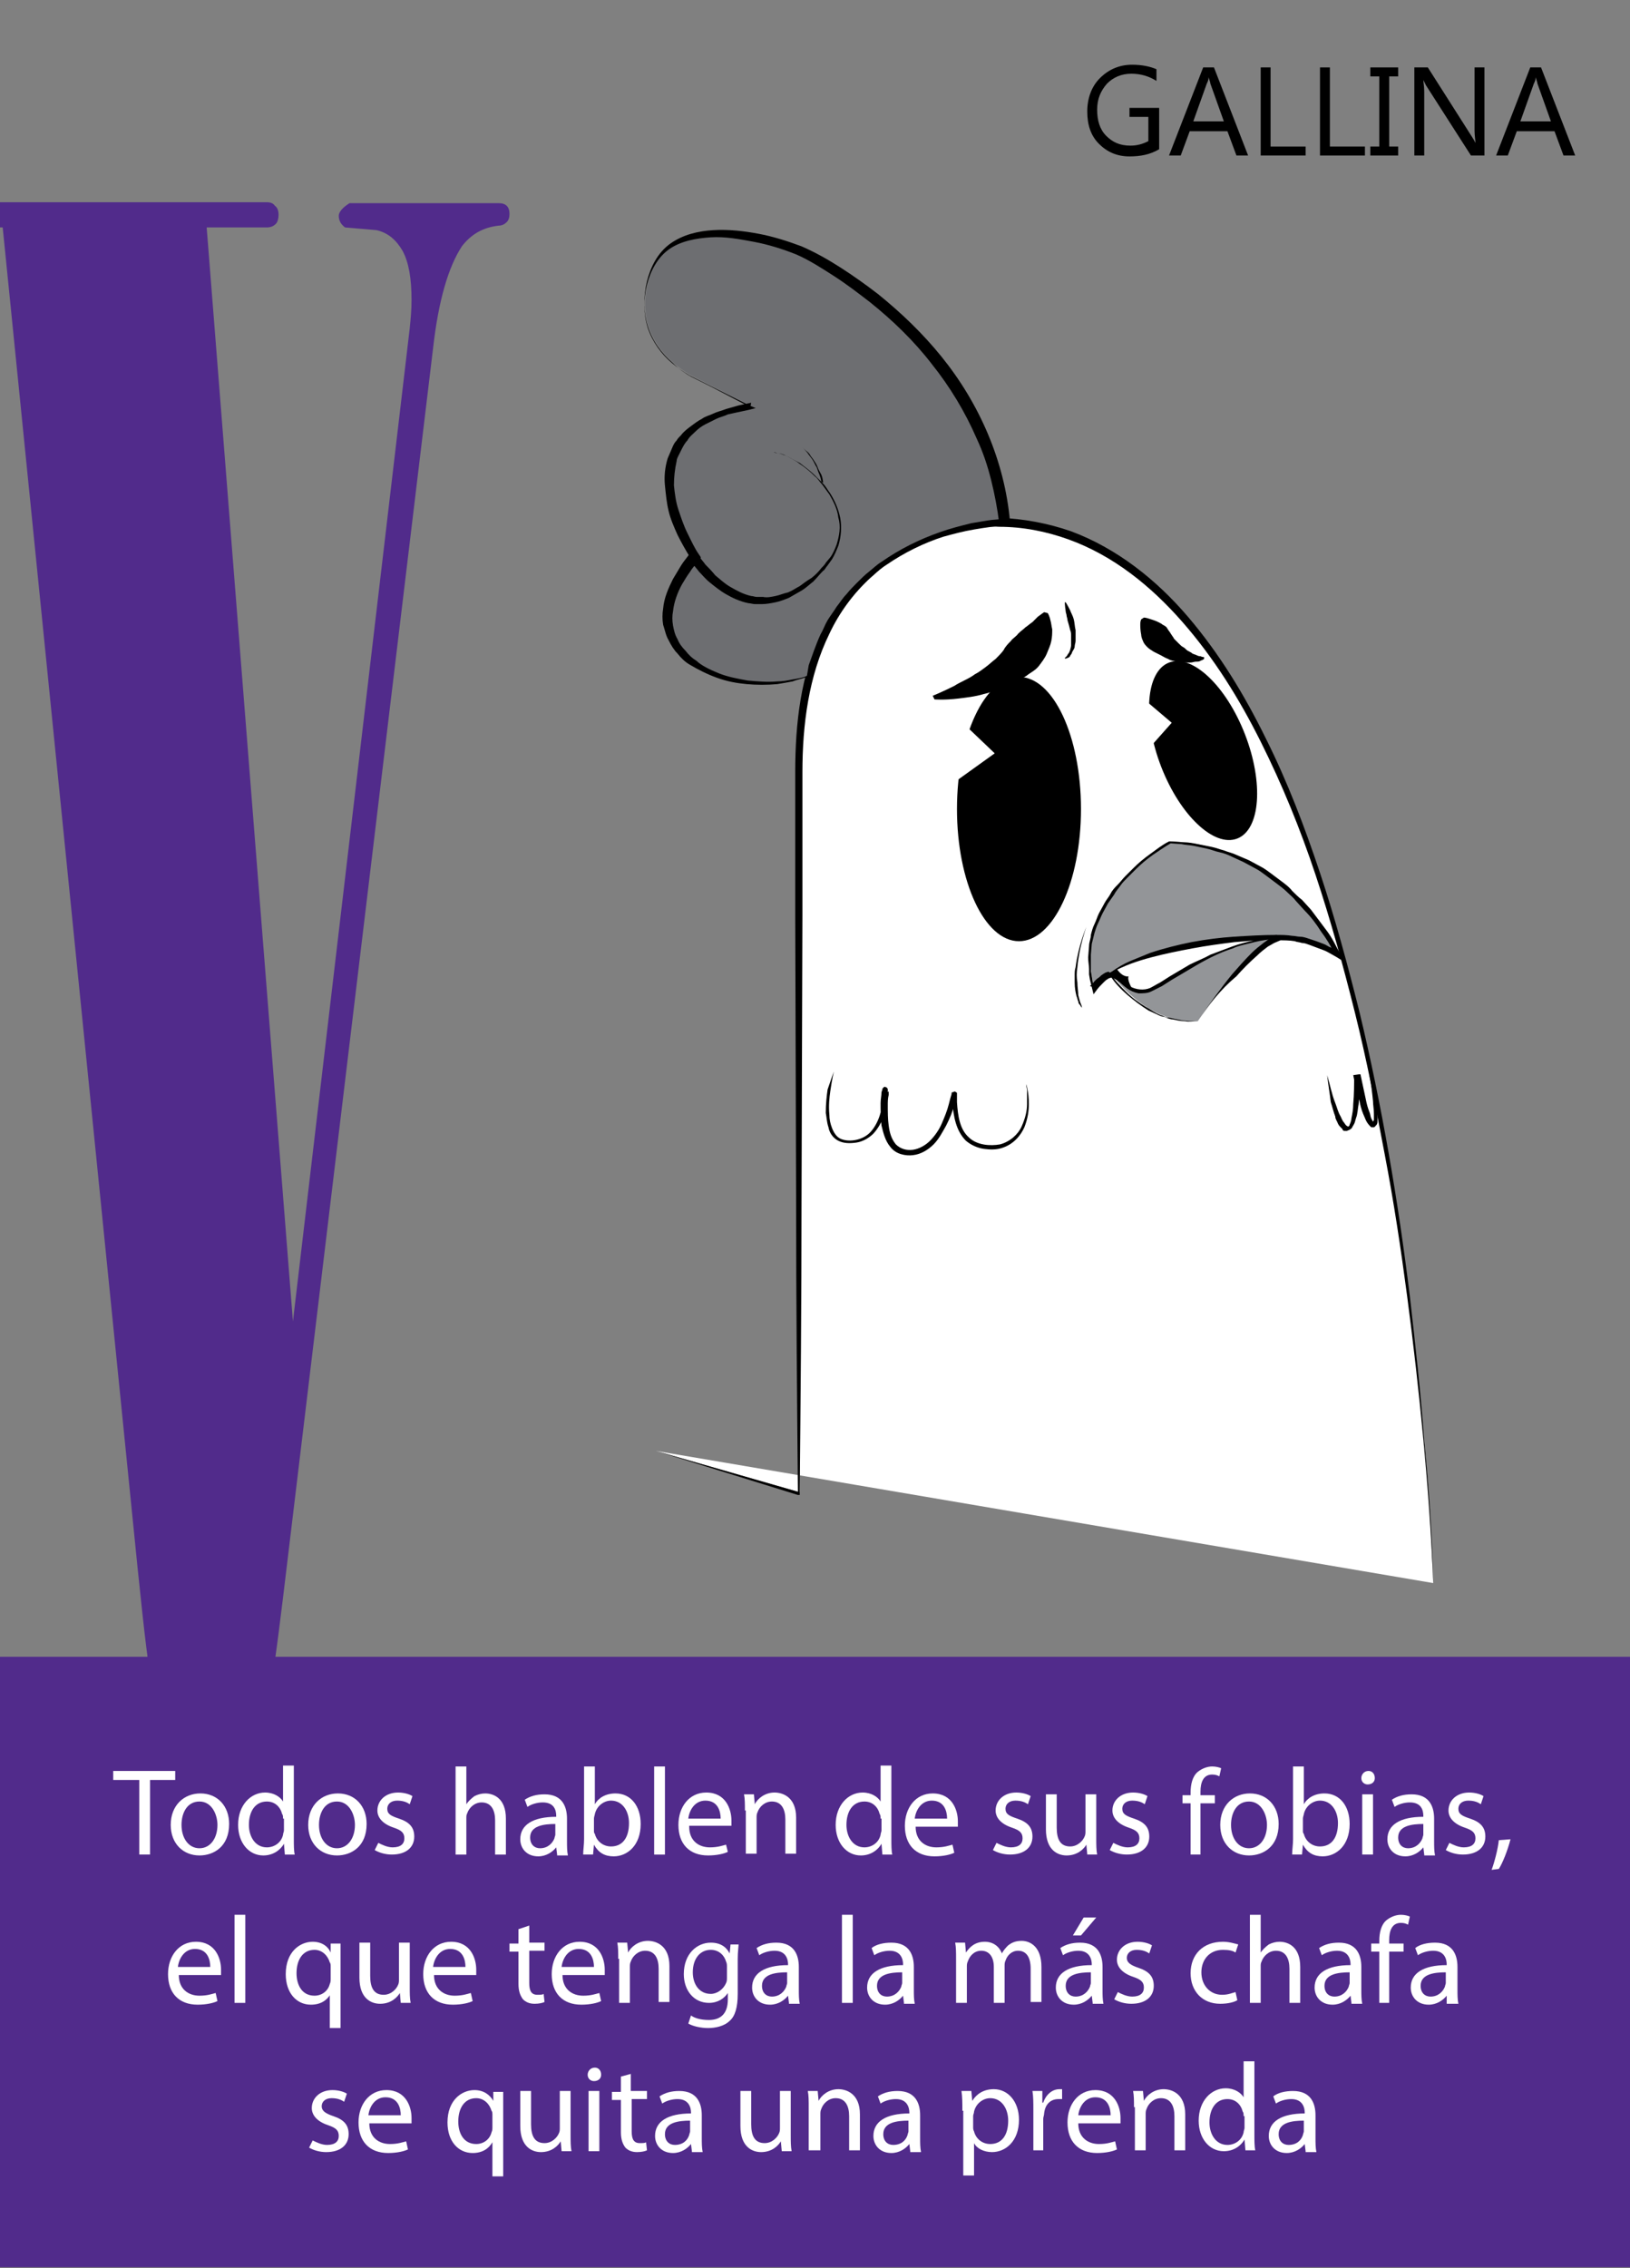 <?xml version="1.0" encoding="utf-8"?>
<!-- Generator: Adobe Illustrator 19.1.1, SVG Export Plug-In . SVG Version: 6.00 Build 0)  -->
<svg version="1.1" xmlns="http://www.w3.org/2000/svg" xmlns:xlink="http://www.w3.org/1999/xlink" x="0px" y="0px"
	 viewBox="0 0 181.4 252.3" style="enable-background:new 0 0 181.4 252.3;" xml:space="preserve">
<rect x="0" y="0" width="181.4" height="252.3" fill="#808080" stroke="none"/>
<style type="text/css">
	.st0{fill:#512B8B;}
	.st1{fill:#FFFFFF;}
	.st2{fill:#6D6E71;}
	.st3{fill:#939598;}
</style>
<g id="BG">
</g>
<g id="Layer_2">
	<g id="Layer_3">
		<rect y="184.3" class="st0" width="181.4" height="67.9"/>
		<g>
			<path class="st1" d="M15.4,198h-2.8v-1h6.9v1h-2.8v8.3h-1.2V198z"/>
			<path class="st1" d="M25.5,202.9c0,2.5-1.7,3.5-3.3,3.5c-1.8,0-3.2-1.3-3.2-3.4c0-2.2,1.5-3.5,3.3-3.5
				C24.2,199.5,25.5,200.9,25.5,202.9z M20.2,203c0,1.5,0.8,2.6,2,2.6c1.2,0,2-1.1,2-2.6c0-1.1-0.6-2.6-2-2.6
				C20.8,200.4,20.2,201.7,20.2,203z"/>
			<path class="st1" d="M32.7,196.5v8.1c0,0.6,0,1.3,0.1,1.7h-1.1l-0.1-1.2h0c-0.4,0.7-1.2,1.3-2.3,1.3c-1.6,0-2.8-1.4-2.8-3.4
				c0-2.2,1.4-3.6,3-3.6c1,0,1.7,0.5,2,1h0v-4H32.7z M31.5,202.3c0-0.2,0-0.4-0.1-0.5c-0.2-0.8-0.8-1.4-1.7-1.4c-1.3,0-2,1.1-2,2.6
				c0,1.3,0.7,2.5,2,2.5c0.8,0,1.6-0.5,1.8-1.4c0-0.2,0.1-0.3,0.1-0.5V202.3z"/>
			<path class="st1" d="M40.8,202.9c0,2.5-1.7,3.5-3.3,3.5c-1.8,0-3.2-1.3-3.2-3.4c0-2.2,1.5-3.5,3.3-3.5
				C39.5,199.5,40.8,200.9,40.8,202.9z M35.5,203c0,1.5,0.8,2.6,2,2.6c1.2,0,2-1.1,2-2.6c0-1.1-0.6-2.6-2-2.6
				C36.1,200.4,35.5,201.7,35.5,203z"/>
			<path class="st1" d="M42.1,205c0.4,0.2,1,0.5,1.6,0.5c0.9,0,1.3-0.4,1.3-1c0-0.6-0.3-0.9-1.2-1.2c-1.2-0.4-1.8-1.1-1.8-1.9
				c0-1.1,0.9-2,2.3-2c0.7,0,1.3,0.2,1.6,0.4l-0.3,0.9c-0.3-0.2-0.7-0.4-1.4-0.4c-0.7,0-1.1,0.4-1.1,0.9c0,0.6,0.4,0.8,1.3,1.1
				c1.2,0.4,1.7,1,1.7,2c0,1.2-0.9,2-2.5,2c-0.7,0-1.4-0.2-1.9-0.5L42.1,205z"/>
			<path class="st1" d="M50.7,196.5h1.2v4.2h0c0.2-0.3,0.5-0.6,0.9-0.9c0.4-0.2,0.8-0.3,1.2-0.3c0.9,0,2.3,0.5,2.3,2.8v4h-1.2v-3.8
				c0-1.1-0.4-2-1.5-2c-0.8,0-1.4,0.6-1.6,1.2c-0.1,0.2-0.1,0.3-0.1,0.6v4h-1.2V196.5z"/>
			<path class="st1" d="M62,206.3l-0.1-0.8h0c-0.4,0.5-1.1,1-2,1c-1.3,0-2-0.9-2-1.9c0-1.6,1.4-2.5,4-2.5v-0.1
				c0-0.6-0.2-1.5-1.5-1.5c-0.6,0-1.3,0.2-1.7,0.5l-0.3-0.8c0.6-0.4,1.3-0.6,2.2-0.6c2,0,2.5,1.4,2.5,2.7v2.5c0,0.6,0,1.1,0.1,1.6
				H62z M61.8,202.9c-1.3,0-2.8,0.2-2.8,1.5c0,0.8,0.5,1.2,1.1,1.2c0.9,0,1.4-0.6,1.6-1.1c0-0.1,0.1-0.3,0.1-0.4V202.9z"/>
			<path class="st1" d="M64.9,206.3c0-0.5,0.1-1.1,0.1-1.7v-8.1h1.2v4.2h0c0.4-0.7,1.2-1.2,2.3-1.2c1.7,0,2.8,1.4,2.8,3.4
				c0,2.4-1.5,3.6-3,3.6c-1,0-1.7-0.4-2.2-1.3h0l-0.1,1.1H64.9z M66.1,203.6c0,0.2,0,0.3,0.1,0.4c0.2,0.8,0.9,1.4,1.8,1.4
				c1.3,0,2-1,2-2.6c0-1.3-0.7-2.5-2-2.5c-0.8,0-1.6,0.6-1.8,1.5c0,0.1-0.1,0.3-0.1,0.5V203.6z"/>
			<path class="st1" d="M72.8,196.5H74v9.8h-1.2V196.5z"/>
			<path class="st1" d="M76.7,203.2c0,1.6,1.1,2.3,2.3,2.3c0.9,0,1.4-0.2,1.8-0.3L81,206c-0.4,0.2-1.2,0.4-2.2,0.4
				c-2.1,0-3.3-1.3-3.3-3.4c0-2,1.2-3.6,3.1-3.6c2.2,0,2.8,1.9,2.8,3.1c0,0.2,0,0.4,0,0.6H76.7z M80.2,202.3c0-0.8-0.3-2-1.7-2
				c-1.2,0-1.8,1.1-1.9,2H80.2z"/>
			<path class="st1" d="M82.9,201.4c0-0.7,0-1.3-0.1-1.8h1.1l0.1,1.1h0c0.3-0.6,1.1-1.3,2.2-1.3c0.9,0,2.4,0.5,2.4,2.8v4h-1.2v-3.8
				c0-1.1-0.4-2-1.5-2c-0.8,0-1.4,0.6-1.6,1.2c-0.1,0.2-0.1,0.4-0.1,0.6v4h-1.2V201.4z"/>
			<path class="st1" d="M99.2,196.5v8.1c0,0.6,0,1.3,0.1,1.7h-1.1l-0.1-1.2h0c-0.4,0.7-1.2,1.3-2.3,1.3c-1.6,0-2.8-1.4-2.8-3.4
				c0-2.2,1.4-3.6,3-3.6c1,0,1.7,0.5,2,1h0v-4H99.2z M98,202.3c0-0.2,0-0.4-0.1-0.5c-0.2-0.8-0.8-1.4-1.7-1.4c-1.3,0-2,1.1-2,2.6
				c0,1.3,0.7,2.5,2,2.5c0.8,0,1.6-0.5,1.8-1.4c0-0.2,0.1-0.3,0.1-0.5V202.3z"/>
			<path class="st1" d="M101.9,203.2c0,1.6,1.1,2.3,2.3,2.3c0.9,0,1.4-0.2,1.8-0.3l0.2,0.9c-0.4,0.2-1.2,0.4-2.2,0.4
				c-2.1,0-3.3-1.3-3.3-3.4c0-2,1.2-3.6,3.1-3.6c2.2,0,2.8,1.9,2.8,3.1c0,0.2,0,0.4,0,0.6H101.9z M105.4,202.3c0-0.8-0.3-2-1.7-2
				c-1.2,0-1.8,1.1-1.9,2H105.4z"/>
			<path class="st1" d="M110.9,205c0.4,0.2,1,0.5,1.6,0.5c0.9,0,1.3-0.4,1.3-1c0-0.6-0.3-0.9-1.2-1.2c-1.2-0.4-1.8-1.1-1.8-1.9
				c0-1.1,0.9-2,2.3-2c0.7,0,1.3,0.2,1.6,0.4l-0.3,0.9c-0.3-0.2-0.7-0.4-1.4-0.4c-0.7,0-1.1,0.4-1.1,0.9c0,0.6,0.4,0.8,1.3,1.1
				c1.2,0.4,1.7,1,1.7,2c0,1.2-0.9,2-2.5,2c-0.7,0-1.4-0.2-1.9-0.5L110.9,205z"/>
			<path class="st1" d="M122,204.5c0,0.7,0,1.3,0.1,1.8H121l-0.1-1.1h0c-0.3,0.5-1,1.2-2.2,1.2c-1,0-2.3-0.6-2.3-2.9v-3.9h1.2v3.7
				c0,1.3,0.4,2.1,1.5,2.1c0.8,0,1.4-0.6,1.6-1.1c0.1-0.2,0.1-0.4,0.1-0.6v-4.1h1.2V204.5z"/>
			<path class="st1" d="M123.9,205c0.4,0.2,1,0.5,1.6,0.5c0.9,0,1.3-0.4,1.3-1c0-0.6-0.3-0.9-1.2-1.2c-1.2-0.4-1.8-1.1-1.8-1.9
				c0-1.1,0.9-2,2.3-2c0.7,0,1.3,0.2,1.6,0.4l-0.3,0.9c-0.3-0.2-0.7-0.4-1.4-0.4c-0.7,0-1.1,0.4-1.1,0.9c0,0.6,0.4,0.8,1.3,1.1
				c1.2,0.4,1.7,1,1.7,2c0,1.2-0.9,2-2.5,2c-0.7,0-1.4-0.2-1.9-0.5L123.9,205z"/>
			<path class="st1" d="M132.5,206.3v-5.7h-0.9v-0.9h0.9v-0.3c0-0.9,0.2-1.8,0.8-2.3c0.5-0.4,1.1-0.6,1.6-0.6c0.4,0,0.8,0.1,1,0.2
				l-0.2,0.9c-0.2-0.1-0.4-0.2-0.8-0.2c-1,0-1.3,0.9-1.3,1.9v0.4h1.6v0.9h-1.6v5.7H132.5z"/>
			<path class="st1" d="M142.3,202.9c0,2.5-1.7,3.5-3.3,3.5c-1.8,0-3.2-1.3-3.2-3.4c0-2.2,1.5-3.5,3.3-3.5
				C141,199.5,142.3,200.9,142.3,202.9z M137,203c0,1.5,0.8,2.6,2,2.6c1.2,0,2-1.1,2-2.6c0-1.1-0.6-2.6-2-2.6
				C137.6,200.4,137,201.7,137,203z"/>
			<path class="st1" d="M143.8,206.3c0-0.5,0.1-1.1,0.1-1.7v-8.1h1.2v4.2h0c0.4-0.7,1.2-1.2,2.3-1.2c1.7,0,2.8,1.4,2.8,3.4
				c0,2.4-1.5,3.6-3,3.6c-1,0-1.7-0.4-2.2-1.3h0l-0.1,1.1H143.8z M145,203.6c0,0.2,0,0.3,0.1,0.4c0.2,0.8,0.9,1.4,1.8,1.4
				c1.3,0,2-1,2-2.6c0-1.3-0.7-2.5-2-2.5c-0.8,0-1.6,0.6-1.8,1.5c0,0.1-0.1,0.3-0.1,0.5V203.6z"/>
			<path class="st1" d="M153,197.8c0,0.4-0.3,0.7-0.8,0.7c-0.4,0-0.7-0.3-0.7-0.7c0-0.4,0.3-0.8,0.8-0.8
				C152.7,197,153,197.3,153,197.8z M151.6,206.3v-6.7h1.2v6.7H151.6z"/>
			<path class="st1" d="M158.5,206.3l-0.1-0.8h0c-0.4,0.5-1.1,1-2,1c-1.3,0-2-0.9-2-1.9c0-1.6,1.4-2.5,4-2.5v-0.1
				c0-0.6-0.2-1.5-1.5-1.5c-0.6,0-1.3,0.2-1.7,0.5l-0.3-0.8c0.6-0.4,1.3-0.6,2.2-0.6c2,0,2.5,1.4,2.5,2.7v2.5c0,0.6,0,1.1,0.1,1.6
				H158.5z M158.4,202.9c-1.3,0-2.8,0.2-2.8,1.5c0,0.8,0.5,1.2,1.1,1.2c0.9,0,1.4-0.6,1.6-1.1c0-0.1,0.1-0.3,0.1-0.4V202.9z"/>
			<path class="st1" d="M161.3,205c0.4,0.2,1,0.5,1.6,0.5c0.9,0,1.3-0.4,1.3-1c0-0.6-0.3-0.9-1.2-1.2c-1.2-0.4-1.8-1.1-1.8-1.9
				c0-1.1,0.9-2,2.3-2c0.7,0,1.3,0.2,1.6,0.4l-0.3,0.9c-0.3-0.2-0.7-0.4-1.4-0.4c-0.7,0-1.1,0.4-1.1,0.9c0,0.6,0.4,0.8,1.3,1.1
				c1.2,0.4,1.7,1,1.7,2c0,1.2-0.9,2-2.5,2c-0.7,0-1.4-0.2-1.9-0.5L161.3,205z"/>
			<path class="st1" d="M166,208c0.3-0.8,0.7-2.3,0.8-3.3l1.3-0.1c-0.3,1.2-0.9,2.7-1.3,3.3L166,208z"/>
			<path class="st1" d="M19.9,219.7c0,1.6,1.1,2.3,2.3,2.3c0.9,0,1.4-0.2,1.8-0.3l0.2,0.9c-0.4,0.2-1.2,0.4-2.2,0.4
				c-2.1,0-3.3-1.3-3.3-3.4c0-2,1.2-3.6,3.1-3.6c2.2,0,2.8,1.9,2.8,3.1c0,0.2,0,0.4,0,0.6H19.9z M23.4,218.8c0-0.8-0.3-2-1.7-2
				c-1.2,0-1.8,1.1-1.9,2H23.4z"/>
			<path class="st1" d="M26.1,213h1.2v9.8h-1.2V213z"/>
			<path class="st1" d="M36.8,221.8L36.8,221.8c-0.4,0.7-1.1,1.2-2.2,1.2c-1.6,0-2.8-1.3-2.8-3.4c0-2.5,1.6-3.6,3-3.6
				c1,0,1.7,0.5,2,1.2h0l0-1h1.1c0,0.6,0,1.1,0,1.8v7.6h-1.2V221.8z M36.8,218.8c0-0.2,0-0.4-0.1-0.5c-0.2-0.7-0.8-1.4-1.7-1.4
				c-1.3,0-2,1.1-2,2.6c0,1.3,0.6,2.5,2,2.5c0.8,0,1.5-0.5,1.7-1.3c0.1-0.2,0.1-0.4,0.1-0.6V218.8z"/>
			<path class="st1" d="M45.6,221c0,0.7,0,1.3,0.1,1.8h-1.1l-0.1-1.1h0c-0.3,0.5-1,1.2-2.2,1.2c-1,0-2.3-0.6-2.3-2.9v-3.9h1.2v3.7
				c0,1.3,0.4,2.1,1.5,2.1c0.8,0,1.4-0.6,1.6-1.1c0.1-0.2,0.1-0.4,0.1-0.6v-4.1h1.2V221z"/>
			<path class="st1" d="M48.3,219.7c0,1.6,1.1,2.3,2.3,2.3c0.9,0,1.4-0.2,1.8-0.3l0.2,0.9c-0.4,0.2-1.2,0.4-2.2,0.4
				c-2.1,0-3.3-1.3-3.3-3.4c0-2,1.2-3.6,3.1-3.6c2.2,0,2.8,1.9,2.8,3.1c0,0.2,0,0.4,0,0.6H48.3z M51.8,218.8c0-0.8-0.3-2-1.7-2
				c-1.2,0-1.8,1.1-1.9,2H51.8z"/>
			<path class="st1" d="M58.9,214.2v1.9h1.7v0.9h-1.7v3.6c0,0.8,0.2,1.3,0.9,1.3c0.3,0,0.6,0,0.7-0.1l0.1,0.9
				c-0.2,0.1-0.6,0.2-1.1,0.2c-0.6,0-1-0.2-1.3-0.5c-0.3-0.4-0.5-0.9-0.5-1.7v-3.6h-1v-0.9h1v-1.6L58.9,214.2z"/>
			<path class="st1" d="M62.6,219.7c0,1.6,1.1,2.3,2.3,2.3c0.9,0,1.4-0.2,1.8-0.3l0.2,0.9c-0.4,0.2-1.2,0.4-2.2,0.4
				c-2.1,0-3.3-1.3-3.3-3.4c0-2,1.2-3.6,3.1-3.6c2.2,0,2.8,1.9,2.8,3.1c0,0.2,0,0.4,0,0.6H62.6z M66.1,218.8c0-0.8-0.3-2-1.7-2
				c-1.2,0-1.8,1.1-1.9,2H66.1z"/>
			<path class="st1" d="M68.8,217.9c0-0.7,0-1.3-0.1-1.8h1.1l0.1,1.1h0c0.3-0.6,1.1-1.3,2.2-1.3c0.9,0,2.4,0.5,2.4,2.8v4h-1.2V219
				c0-1.1-0.4-2-1.5-2c-0.8,0-1.4,0.6-1.6,1.2c-0.1,0.2-0.1,0.4-0.1,0.6v4h-1.2V217.9z"/>
			<path class="st1" d="M82.2,216.1c0,0.5-0.1,1-0.1,1.8v3.9c0,1.5-0.3,2.5-0.9,3c-0.6,0.6-1.6,0.8-2.4,0.8c-0.8,0-1.7-0.2-2.2-0.5
				l0.3-0.9c0.4,0.3,1.1,0.5,2,0.5c1.2,0,2.1-0.6,2.1-2.3v-0.7h0c-0.4,0.6-1.1,1.1-2.1,1.1c-1.7,0-2.8-1.4-2.8-3.2
				c0-2.3,1.5-3.5,3-3.5c1.2,0,1.8,0.6,2.1,1.2h0l0.1-1H82.2z M80.9,218.8c0-0.2,0-0.4-0.1-0.6c-0.2-0.7-0.8-1.3-1.7-1.3
				c-1.2,0-2,1-2,2.5c0,1.3,0.7,2.4,2,2.4c0.7,0,1.4-0.5,1.7-1.2c0.1-0.2,0.1-0.4,0.1-0.6V218.8z"/>
			<path class="st1" d="M87.8,222.8l-0.1-0.8h0c-0.4,0.5-1.1,1-2,1c-1.3,0-2-0.9-2-1.9c0-1.6,1.4-2.5,4-2.5v-0.1
				c0-0.5-0.2-1.5-1.5-1.5c-0.6,0-1.3,0.2-1.7,0.5l-0.3-0.8c0.6-0.4,1.3-0.6,2.2-0.6c2,0,2.5,1.4,2.5,2.7v2.5c0,0.6,0,1.1,0.1,1.6
				H87.8z M87.6,219.4c-1.3,0-2.8,0.2-2.8,1.5c0,0.8,0.5,1.2,1.1,1.2c0.9,0,1.4-0.6,1.6-1.1c0-0.1,0.1-0.3,0.1-0.4V219.4z"/>
			<path class="st1" d="M93.7,213h1.2v9.8h-1.2V213z"/>
			<path class="st1" d="M100.6,222.8l-0.1-0.8h0c-0.4,0.5-1.1,1-2,1c-1.3,0-2-0.9-2-1.9c0-1.6,1.4-2.5,4-2.5v-0.1
				c0-0.5-0.2-1.5-1.5-1.5c-0.6,0-1.3,0.2-1.7,0.5l-0.3-0.8c0.5-0.4,1.3-0.6,2.2-0.6c2,0,2.5,1.4,2.5,2.7v2.5c0,0.6,0,1.1,0.1,1.6
				H100.6z M100.4,219.4c-1.3,0-2.8,0.2-2.8,1.5c0,0.8,0.5,1.2,1.1,1.2c0.9,0,1.4-0.6,1.6-1.1c0-0.1,0.1-0.3,0.1-0.4V219.4z"/>
			<path class="st1" d="M106.4,217.9c0-0.7,0-1.3-0.1-1.8h1.1l0.1,1.1h0c0.4-0.6,1-1.2,2.1-1.2c0.9,0,1.6,0.5,1.9,1.3h0
				c0.2-0.4,0.5-0.7,0.7-0.9c0.4-0.3,0.8-0.5,1.5-0.5c0.9,0,2.2,0.6,2.2,2.9v3.9h-1.2V219c0-1.3-0.5-2-1.4-2c-0.7,0-1.2,0.5-1.4,1.1
				c-0.1,0.2-0.1,0.4-0.1,0.6v4.1h-1.2v-4c0-1.1-0.5-1.8-1.4-1.8c-0.8,0-1.3,0.6-1.5,1.2c-0.1,0.2-0.1,0.4-0.1,0.6v4h-1.2V217.9z"/>
			<path class="st1" d="M121.6,222.8l-0.1-0.8h0c-0.4,0.5-1.1,1-2,1c-1.3,0-2-0.9-2-1.9c0-1.6,1.4-2.5,4-2.5v-0.1
				c0-0.5-0.2-1.5-1.5-1.5c-0.6,0-1.3,0.2-1.7,0.5l-0.3-0.8c0.6-0.4,1.3-0.6,2.2-0.6c2,0,2.5,1.4,2.5,2.7v2.5c0,0.6,0,1.1,0.1,1.6
				H121.6z M121.4,219.4c-1.3,0-2.8,0.2-2.8,1.5c0,0.8,0.5,1.2,1.1,1.2c0.9,0,1.4-0.6,1.6-1.1c0-0.1,0.1-0.3,0.1-0.4V219.4z
				 M122,213.3l-1.7,2h-0.9l1.2-2H122z"/>
			<path class="st1" d="M124.4,221.6c0.4,0.2,1,0.5,1.6,0.5c0.9,0,1.3-0.4,1.3-1c0-0.6-0.3-0.9-1.2-1.2c-1.2-0.4-1.8-1.1-1.8-1.9
				c0-1.1,0.9-2,2.3-2c0.7,0,1.3,0.2,1.6,0.4l-0.3,0.9c-0.3-0.2-0.7-0.4-1.4-0.4c-0.7,0-1.1,0.4-1.1,0.9c0,0.5,0.4,0.8,1.3,1.1
				c1.2,0.4,1.7,1,1.7,2c0,1.2-0.9,2-2.5,2c-0.7,0-1.4-0.2-1.9-0.5L124.4,221.6z"/>
			<path class="st1" d="M137.7,222.5c-0.3,0.2-1,0.4-1.9,0.4c-2,0-3.3-1.4-3.3-3.4c0-2.1,1.4-3.5,3.6-3.5c0.7,0,1.3,0.2,1.7,0.3
				l-0.3,0.9c-0.3-0.2-0.7-0.3-1.4-0.3c-1.5,0-2.4,1.1-2.4,2.5c0,1.5,1,2.5,2.3,2.5c0.7,0,1.1-0.2,1.5-0.3L137.7,222.5z"/>
			<path class="st1" d="M139.1,213h1.2v4.2h0c0.2-0.3,0.5-0.6,0.9-0.9c0.4-0.2,0.8-0.3,1.2-0.3c0.9,0,2.3,0.5,2.3,2.8v4h-1.2V219
				c0-1.1-0.4-2-1.5-2c-0.8,0-1.4,0.6-1.6,1.2c-0.1,0.2-0.1,0.3-0.1,0.6v4h-1.2V213z"/>
			<path class="st1" d="M150.4,222.8l-0.1-0.8h0c-0.4,0.5-1.1,1-2,1c-1.3,0-2-0.9-2-1.9c0-1.6,1.4-2.5,4-2.5v-0.1
				c0-0.5-0.2-1.5-1.5-1.5c-0.6,0-1.3,0.2-1.7,0.5l-0.3-0.8c0.6-0.4,1.3-0.6,2.2-0.6c2,0,2.5,1.4,2.5,2.7v2.5c0,0.6,0,1.1,0.1,1.6
				H150.4z M150.2,219.4c-1.3,0-2.8,0.2-2.8,1.5c0,0.8,0.5,1.2,1.1,1.2c0.9,0,1.4-0.6,1.6-1.1c0-0.1,0.1-0.3,0.1-0.4V219.4z"/>
			<path class="st1" d="M153.5,222.8v-5.7h-0.9v-0.9h0.9v-0.3c0-0.9,0.2-1.8,0.8-2.3c0.5-0.4,1.1-0.6,1.6-0.6c0.4,0,0.8,0.1,1,0.2
				l-0.2,0.9c-0.2-0.1-0.4-0.2-0.8-0.2c-1,0-1.3,0.9-1.3,1.9v0.4h1.6v0.9h-1.6v5.7H153.5z"/>
			<path class="st1" d="M161,222.8L161,222h0c-0.4,0.5-1.1,1-2,1c-1.3,0-2-0.9-2-1.9c0-1.6,1.4-2.5,4-2.5v-0.1
				c0-0.5-0.2-1.5-1.5-1.5c-0.6,0-1.3,0.2-1.7,0.5l-0.3-0.8c0.5-0.4,1.3-0.6,2.2-0.6c2,0,2.5,1.4,2.5,2.7v2.5c0,0.6,0,1.1,0.1,1.6
				H161z M160.9,219.4c-1.3,0-2.8,0.2-2.8,1.5c0,0.8,0.5,1.2,1.1,1.2c0.9,0,1.4-0.6,1.6-1.1c0-0.1,0.1-0.3,0.1-0.4V219.4z"/>
			<path class="st1" d="M34.8,238.1c0.4,0.2,1,0.5,1.6,0.5c0.9,0,1.3-0.4,1.3-1c0-0.6-0.3-0.9-1.2-1.2c-1.2-0.4-1.8-1.1-1.8-1.9
				c0-1.1,0.9-2,2.3-2c0.7,0,1.3,0.2,1.6,0.4l-0.3,0.9c-0.3-0.2-0.7-0.4-1.4-0.4c-0.7,0-1.1,0.4-1.1,0.9c0,0.5,0.4,0.8,1.3,1.1
				c1.2,0.4,1.7,1,1.7,2c0,1.2-0.9,2-2.5,2c-0.7,0-1.4-0.2-1.9-0.5L34.8,238.1z"/>
			<path class="st1" d="M41.1,236.2c0,1.6,1.1,2.3,2.3,2.3c0.9,0,1.4-0.2,1.8-0.3l0.2,0.9c-0.4,0.2-1.2,0.4-2.2,0.4
				c-2.1,0-3.3-1.3-3.3-3.4c0-2,1.2-3.6,3.1-3.6c2.2,0,2.8,1.9,2.8,3.1c0,0.2,0,0.4,0,0.6H41.1z M44.6,235.3c0-0.8-0.3-2-1.7-2
				c-1.2,0-1.8,1.1-1.9,2H44.6z"/>
			<path class="st1" d="M54.8,238.3L54.8,238.3c-0.4,0.7-1.1,1.2-2.2,1.2c-1.6,0-2.8-1.3-2.8-3.4c0-2.5,1.6-3.6,3-3.6
				c1,0,1.7,0.5,2.1,1.2h0l0-1H56c0,0.6,0,1.1,0,1.8v7.6h-1.2V238.3z M54.8,235.3c0-0.2,0-0.4-0.1-0.5c-0.2-0.7-0.8-1.4-1.7-1.4
				c-1.3,0-2,1.1-2,2.6c0,1.3,0.6,2.5,2,2.5c0.8,0,1.5-0.5,1.7-1.3c0.1-0.2,0.1-0.4,0.1-0.6V235.3z"/>
			<path class="st1" d="M63.5,237.5c0,0.7,0,1.3,0.1,1.8h-1.1l-0.1-1.1h0c-0.3,0.5-1,1.2-2.2,1.2c-1,0-2.3-0.6-2.3-2.9v-3.9h1.2v3.7
				c0,1.3,0.4,2.1,1.5,2.1c0.8,0,1.4-0.6,1.6-1.1c0.1-0.2,0.1-0.4,0.1-0.6v-4.1h1.2V237.5z"/>
			<path class="st1" d="M66.9,230.8c0,0.4-0.3,0.7-0.8,0.7c-0.4,0-0.7-0.3-0.7-0.7c0-0.4,0.3-0.8,0.8-0.8
				C66.6,230,66.9,230.3,66.9,230.8z M65.5,239.3v-6.7h1.2v6.7H65.5z"/>
			<path class="st1" d="M70.2,230.7v1.9H72v0.9h-1.7v3.6c0,0.8,0.2,1.3,0.9,1.3c0.3,0,0.6,0,0.7-0.1l0.1,0.9
				c-0.2,0.1-0.6,0.2-1.1,0.2c-0.6,0-1-0.2-1.3-0.5c-0.3-0.4-0.5-0.9-0.5-1.7v-3.6h-1v-0.9h1V231L70.2,230.7z"/>
			<path class="st1" d="M77,239.3l-0.1-0.8h0c-0.4,0.5-1.1,1-2,1c-1.3,0-2-0.9-2-1.9c0-1.6,1.4-2.5,4-2.5v-0.1
				c0-0.5-0.2-1.5-1.5-1.5c-0.6,0-1.3,0.2-1.7,0.5l-0.3-0.8c0.6-0.4,1.3-0.6,2.2-0.6c2,0,2.5,1.4,2.5,2.7v2.5c0,0.6,0,1.1,0.1,1.6
				H77z M76.8,235.9c-1.3,0-2.8,0.2-2.8,1.5c0,0.8,0.5,1.2,1.1,1.2c0.9,0,1.4-0.5,1.6-1.1c0-0.1,0.1-0.3,0.1-0.4V235.9z"/>
			<path class="st1" d="M88,237.5c0,0.7,0,1.3,0.1,1.8h-1.1l-0.1-1.1h0c-0.3,0.5-1,1.2-2.2,1.2c-1,0-2.3-0.6-2.3-2.9v-3.9h1.2v3.7
				c0,1.3,0.4,2.1,1.5,2.1c0.8,0,1.4-0.6,1.6-1.1c0.1-0.2,0.1-0.4,0.1-0.6v-4.1H88V237.5z"/>
			<path class="st1" d="M90,234.4c0-0.7,0-1.3-0.1-1.8H91l0.1,1.1h0c0.3-0.6,1.1-1.3,2.2-1.3c0.9,0,2.4,0.5,2.4,2.8v4h-1.2v-3.8
				c0-1.1-0.4-2-1.5-2c-0.8,0-1.4,0.6-1.6,1.2c-0.1,0.2-0.1,0.4-0.1,0.6v4H90V234.4z"/>
			<path class="st1" d="M101.3,239.3l-0.1-0.8h0c-0.4,0.5-1.1,1-2,1c-1.3,0-2-0.9-2-1.9c0-1.6,1.4-2.5,4-2.5v-0.1
				c0-0.5-0.2-1.5-1.5-1.5c-0.6,0-1.3,0.2-1.7,0.5l-0.3-0.8c0.6-0.4,1.3-0.6,2.2-0.6c2,0,2.5,1.4,2.5,2.7v2.5c0,0.6,0,1.1,0.1,1.6
				H101.3z M101.1,235.9c-1.3,0-2.8,0.2-2.8,1.5c0,0.8,0.5,1.2,1.1,1.2c0.9,0,1.4-0.5,1.6-1.1c0-0.1,0.1-0.3,0.1-0.4V235.9z"/>
			<path class="st1" d="M107.1,234.8c0-0.9,0-1.5-0.1-2.2h1.1l0.1,1.1h0c0.5-0.8,1.3-1.3,2.4-1.3c1.6,0,2.8,1.4,2.8,3.4
				c0,2.4-1.5,3.6-3,3.6c-0.9,0-1.7-0.4-2-1h0v3.6h-1.2V234.8z M108.3,236.6c0,0.2,0,0.3,0.1,0.5c0.2,0.8,0.9,1.4,1.8,1.4
				c1.3,0,2-1,2-2.6c0-1.3-0.7-2.5-2-2.5c-0.8,0-1.6,0.6-1.8,1.5c0,0.2-0.1,0.3-0.1,0.5V236.6z"/>
			<path class="st1" d="M115,234.7c0-0.8,0-1.5-0.1-2.1h1.1l0,1.3h0.1c0.3-0.9,1-1.5,1.8-1.5c0.1,0,0.2,0,0.3,0v1.1
				c-0.1,0-0.2,0-0.4,0c-0.9,0-1.5,0.6-1.6,1.6c0,0.2-0.1,0.4-0.1,0.6v3.5H115V234.7z"/>
			<path class="st1" d="M120,236.2c0,1.6,1.1,2.3,2.3,2.3c0.9,0,1.4-0.2,1.8-0.3l0.2,0.9c-0.4,0.2-1.2,0.4-2.2,0.4
				c-2.1,0-3.3-1.3-3.3-3.4c0-2,1.2-3.6,3.1-3.6c2.2,0,2.8,1.9,2.8,3.1c0,0.2,0,0.4,0,0.6H120z M123.6,235.3c0-0.8-0.3-2-1.7-2
				c-1.2,0-1.8,1.1-1.9,2H123.6z"/>
			<path class="st1" d="M126.2,234.4c0-0.7,0-1.3-0.1-1.8h1.1l0.1,1.1h0c0.3-0.6,1.1-1.3,2.2-1.3c0.9,0,2.4,0.5,2.4,2.8v4h-1.2v-3.8
				c0-1.1-0.4-2-1.5-2c-0.8,0-1.4,0.6-1.6,1.2c-0.1,0.2-0.1,0.4-0.1,0.6v4h-1.2V234.4z"/>
			<path class="st1" d="M139.6,229.5v8c0,0.6,0,1.3,0.1,1.7h-1.1l-0.1-1.2h0c-0.4,0.7-1.2,1.3-2.3,1.3c-1.6,0-2.8-1.4-2.8-3.4
				c0-2.2,1.4-3.6,3-3.6c1,0,1.7,0.5,2,1h0v-4H139.6z M138.4,235.4c0-0.2,0-0.4-0.1-0.5c-0.2-0.8-0.8-1.4-1.7-1.4
				c-1.3,0-2,1.1-2,2.6c0,1.3,0.7,2.5,2,2.5c0.8,0,1.6-0.5,1.8-1.4c0-0.2,0.1-0.3,0.1-0.5V235.4z"/>
			<path class="st1" d="M145.3,239.3l-0.1-0.8h0c-0.4,0.5-1.1,1-2,1c-1.3,0-2-0.9-2-1.9c0-1.6,1.4-2.5,4-2.5v-0.1
				c0-0.5-0.2-1.5-1.5-1.5c-0.6,0-1.3,0.2-1.7,0.5l-0.3-0.8c0.5-0.4,1.3-0.6,2.2-0.6c2,0,2.5,1.4,2.5,2.7v2.5c0,0.6,0,1.1,0.1,1.6
				H145.3z M145.1,235.9c-1.3,0-2.8,0.2-2.8,1.5c0,0.8,0.5,1.2,1.1,1.2c0.9,0,1.4-0.5,1.6-1.1c0-0.1,0.1-0.3,0.1-0.4V235.9z"/>
		</g>
	</g>
	<g id="Layer_4">
		<g>
			<path class="st0" d="M0,22.5h29.7c0.4,0,0.7,0.1,0.9,0.4c0.3,0.2,0.4,0.6,0.4,1c0,0.4-0.1,0.8-0.3,1c-0.2,0.2-0.5,0.4-1,0.4H23
				L32.6,147l13-110.5c0.1-1,0.2-2,0.2-3.1c0-2.4-0.3-4.2-1-5.5c-0.7-1.2-1.6-2-2.9-2.3l-3.5-0.3c-0.4-0.3-0.7-0.7-0.7-1.3
				c0-0.4,0.4-0.9,1.2-1.4h16.6c0.4,0,0.7,0.1,0.9,0.3c0.2,0.2,0.3,0.5,0.3,0.9c0,0.4-0.1,0.7-0.3,0.9c-0.2,0.2-0.5,0.4-0.9,0.4
				c-1.8,0.2-3.1,1-4.1,2.3c-1.5,2.3-2.6,6-3.2,11.3l-16.7,139c-0.7,5.7-1.1,8.8-1.4,9.3c-0.3,0.5-0.8,0.8-1.6,0.8H18.2
				c-0.6,0-1-0.3-1.3-0.9c-0.3-0.6-0.8-4.8-1.6-12.6l-15-149H0"/>
		</g>
	</g>
</g>
<g id="Text">
	<g>
		<path d="M129,16.6c-1,0.6-2.1,0.8-3.3,0.8c-1.4,0-2.5-0.5-3.4-1.4c-0.9-0.9-1.3-2.1-1.3-3.6c0-1.5,0.5-2.8,1.4-3.7
			c1-1,2.2-1.5,3.6-1.5c1.1,0,2,0.2,2.7,0.5v1.3c-0.8-0.5-1.7-0.8-2.8-0.8c-1.1,0-2,0.4-2.7,1.1c-0.7,0.8-1.1,1.7-1.1,2.9
			c0,1.2,0.3,2.2,1,2.9c0.7,0.7,1.5,1.1,2.7,1.1c0.8,0,1.4-0.2,2-0.5v-2.7h-2.1v-1h3.3V16.6z"/>
		<path d="M138.9,17.3h-1.3l-1-2.7h-4.2l-1,2.7h-1.3l3.8-9.8h1.2L138.9,17.3z M136.2,13.5l-1.5-4.2c0-0.1-0.1-0.4-0.2-0.7h0
			c0,0.3-0.1,0.5-0.2,0.7l-1.5,4.2H136.2z"/>
		<path d="M145.4,17.3h-5.1V7.5h1.1v8.8h3.9V17.3z"/>
		<path d="M152,17.3h-5.1V7.5h1.1v8.8h3.9V17.3z"/>
		<path d="M155.6,7.5v1h-1v7.8h1v1h-3.1v-1h1V8.5h-1v-1H155.6z"/>
		<path d="M165.1,17.3h-1.4l-5-7.8c-0.1-0.2-0.2-0.4-0.3-0.6h0c0,0.2,0.1,0.7,0.1,1.3v7.1h-1.1V7.5h1.5l4.9,7.7
			c0.2,0.3,0.3,0.5,0.4,0.7h0c0-0.3-0.1-0.8-0.1-1.4V7.5h1.1V17.3z"/>
		<path d="M175.3,17.3H174l-1-2.7h-4.2l-1,2.7h-1.3l3.8-9.8h1.2L175.3,17.3z M172.6,13.5l-1.5-4.2c0-0.1-0.1-0.4-0.2-0.7h0
			c0,0.3-0.1,0.5-0.2,0.7l-1.5,4.2H172.6z"/>
	</g>
</g>
<g id="Image">
	<g id="Layer_9">
		<g>
			<g>
				<path class="st1" d="M159.5,176.1c0,0-3.3-118.1-48.9-118.1c0,0-21.6,0-21.6,27.2c0,27.2,0,80.8,0,80.8L73,161.4"/>
				<path d="M159.5,176.1c-0.2-5.3-0.6-10.7-1.1-16c-0.5-5.3-1.1-10.6-1.8-15.9c-0.7-5.3-1.5-10.6-2.5-15.8c-1-5.3-2-10.5-3.3-15.7
					c-1.3-5.2-2.7-10.3-4.4-15.4c-1.7-5.1-3.7-10-6.1-14.8c-2.4-4.8-5.2-9.3-8.7-13.3c-3.5-4-7.7-7.4-12.7-9.2
					c-2.5-0.9-5.1-1.4-7.7-1.4c-1.3-0.1-2.6,0.1-3.9,0.4c-1.3,0.3-2.5,0.6-3.8,1.1c-4.9,1.9-9,5.7-11.2,10.4c-2.3,4.7-3,10.1-3,15.4
					l0,16L89.2,134c0,10.7-0.1,21.4-0.2,32.1l0,0.2l-0.2,0L73,161.4l16,4.6l-0.2,0.1c-0.1-10.7-0.2-21.4-0.2-32.1l-0.1-32.1l0-16
					c0-5.4,0.6-10.9,3-15.8c1.2-2.5,2.8-4.7,4.8-6.6c2-1.9,4.4-3.3,6.9-4.3c1.3-0.5,2.6-0.9,3.9-1.2c1.3-0.3,2.7-0.5,4.1-0.4
					c2.7,0.1,5.4,0.6,8,1.5c5.1,1.9,9.5,5.4,13,9.5c3.5,4.1,6.3,8.7,8.7,13.6c2.4,4.8,4.3,9.8,6,14.9c1.7,5.1,3.1,10.3,4.4,15.5
					c2.5,10.4,4.3,21,5.6,31.6c0.6,5.3,1.2,10.6,1.6,16C159,165.4,159.4,170.8,159.5,176.1z"/>
			</g>
			<g>
				<path class="st2" d="M89.8,75.2C81,78.2,68.4,72.3,77.3,62c0,0-9.7-14.2,6.3-16.8l-6.4-3.3c0,0-7.7-3.6-4.7-11.6
					c3-8,16.8-2.3,16.8-2.3s20.5,9.3,22.6,30.1c0,0-16.3,0-21.7,15.9L89.8,75.2z"/>
				<path d="M89.8,75.3c-0.5,0.2-1.1,0.3-1.6,0.5c-0.5,0.1-1.1,0.2-1.7,0.3c-1.1,0.1-2.3,0.1-3.4,0c-1.1-0.1-2.2-0.3-3.3-0.7
					c-1.1-0.4-2.1-0.9-3.1-1.5c-0.5-0.3-0.9-0.7-1.3-1.2c-0.4-0.4-0.7-0.9-1-1.5c-0.3-0.5-0.4-1.1-0.6-1.7c-0.1-0.6-0.1-1.2,0-1.8
					c0.1-1.2,0.6-2.3,1.1-3.3c0.3-0.5,0.6-1,0.9-1.5c0.3-0.5,0.7-0.9,1-1.4l0,0.5c-0.5-0.8-1-1.7-1.4-2.5c-0.4-0.9-0.8-1.8-1-2.7
					C74.2,56,74.1,55,74,54c-0.1-1,0-2,0.3-3c0.1-0.2,0.2-0.5,0.3-0.7c0.1-0.2,0.2-0.5,0.3-0.7c0.1-0.2,0.2-0.4,0.4-0.6
					c0.1-0.2,0.3-0.4,0.5-0.6c0.3-0.4,0.7-0.7,1.1-1c0.4-0.3,0.8-0.6,1.2-0.8c0.4-0.3,0.9-0.4,1.3-0.6c0.4-0.2,0.9-0.3,1.4-0.5
					l1.4-0.4l1.4-0.3l-0.1,0.5l-4.4-2.3l-2.2-1.1c-0.7-0.4-1.4-0.9-2-1.5c-1.3-1.1-2.3-2.5-2.8-4.1c-0.5-1.6-0.5-3.3-0.1-5
					c0.4-1.6,1.2-3.2,2.6-4.2c1.4-1,3.1-1.4,4.8-1.5c1.7-0.1,3.4,0.1,5,0.4c1.6,0.3,3.2,0.8,4.8,1.4c1.6,0.7,3,1.5,4.4,2.4
					c1.4,0.9,2.8,1.9,4.1,2.9c2.6,2.1,5,4.4,7.1,7c4.2,5.2,7,11.6,7.6,18.3l0,0.5l-0.5,0c-1.1,0-2.3,0.2-3.5,0.4
					c-1.2,0.2-2.3,0.5-3.4,0.8c-2.2,0.7-4.4,1.8-6.3,3.1c-0.5,0.3-1,0.7-1.4,1.1c-0.5,0.4-0.9,0.8-1.3,1.2c-0.4,0.4-0.8,0.8-1.2,1.3
					c-0.4,0.4-0.7,0.9-1.1,1.4c-0.3,0.5-0.7,1-1,1.5c-0.3,0.5-0.6,1-0.9,1.5c-0.6,1-1,2.1-1.5,3.3l0,0L89.8,75.3L89.8,75.3z
					 M89.8,75.2L90,74l0,0l0,0c0.4-1.1,0.8-2.3,1.3-3.4c0.3-0.5,0.5-1.1,0.8-1.6c0.3-0.5,0.7-1,1-1.5c0.4-0.5,0.7-1,1.1-1.4
					c0.4-0.5,0.8-0.9,1.2-1.3c0.4-0.4,0.9-0.9,1.3-1.2c0.5-0.4,0.9-0.8,1.4-1.1c2-1.4,4.2-2.5,6.5-3.3c1.1-0.4,2.3-0.7,3.5-1
					c0.6-0.1,1.2-0.2,1.8-0.3c0.6-0.1,1.2-0.1,1.8-0.2l-0.5,0.5c-0.2-1.6-0.5-3.2-0.9-4.8c-0.4-1.6-0.9-3.1-1.6-4.6
					c-1.3-3-3-5.8-5-8.3c-2-2.6-4.4-4.9-6.9-6.9c-1.3-1-2.6-2-4-2.9c-1.4-0.9-2.8-1.8-4.2-2.4c-1.5-0.6-3.1-1.1-4.7-1.4
					c-1.6-0.3-3.2-0.6-4.8-0.5c-1.6,0.1-3.3,0.4-4.6,1.3c-1.3,0.9-2.1,2.4-2.5,4c-0.4,1.6-0.4,3.2,0.1,4.8c0.5,1.5,1.5,2.9,2.7,3.9
					c0.6,0.5,1.3,1,2,1.4l2.2,1.1l4.4,2.2l0.7,0.3l-0.8,0.2l-1.4,0.3L81,46.1c-0.4,0.2-0.9,0.3-1.3,0.5c-0.4,0.2-0.8,0.4-1.2,0.6
					c-0.4,0.2-0.8,0.5-1.1,0.8c-0.3,0.3-0.7,0.6-0.9,1c-0.3,0.3-0.5,0.7-0.7,1.1c-0.1,0.2-0.2,0.4-0.3,0.6c-0.1,0.2-0.2,0.4-0.2,0.6
					c-0.2,0.9-0.3,1.8-0.3,2.7c0.1,0.9,0.2,1.8,0.5,2.7c0.3,0.9,0.6,1.8,1,2.6c0.4,0.8,0.8,1.7,1.3,2.4l0.2,0.3l-0.2,0.3
					c-0.3,0.4-0.7,0.8-1,1.3c-0.3,0.4-0.6,0.9-0.9,1.4c-0.5,0.9-0.9,2-1,3c-0.1,0.5-0.1,1,0,1.6c0.1,0.5,0.2,1,0.5,1.5
					c0.2,0.5,0.5,0.9,0.9,1.3c0.3,0.4,0.7,0.8,1.2,1.1C78,74,79,74.5,80,74.9c1,0.4,2.1,0.6,3.2,0.8c1.1,0.1,2.2,0.2,3.3,0.1
					c0.6,0,1.1-0.1,1.6-0.2C88.7,75.5,89.3,75.4,89.8,75.2z"/>
			</g>
			<g>
				<path class="st3" d="M133.3,113.6c0,0,5.2-7.8,8.8-9.3c0,0,3.3-0.3,6.7,1.9c0,0-5.3-12.2-18.6-12.6c0,0-11.3,6.2-8.4,16.3
					c0,0,1-1.3,1.9-1.6C123.7,108.3,127.5,114,133.3,113.6z"/>
				<path d="M133.3,113.6c1.2-1.8,2.5-3.6,3.8-5.2c0.7-0.8,1.4-1.6,2.2-2.4c0.4-0.4,0.8-0.7,1.3-1.1l0.7-0.5l0.7-0.4l0,0l0,0
					c0.6,0,1.2,0,1.8,0.1c0.3,0,0.6,0.1,0.9,0.1c0.3,0,0.6,0.1,0.9,0.2c0.3,0.1,0.6,0.2,0.9,0.3l0.8,0.3c0.3,0.1,0.5,0.3,0.8,0.4
					l0.8,0.4l-0.4,0.3c-0.4-0.9-0.9-1.7-1.5-2.5c-0.5-0.8-1.1-1.6-1.8-2.3l-1-1.1c-0.3-0.4-0.7-0.7-1-1c-0.3-0.3-0.7-0.6-1.1-0.9
					c-0.4-0.3-0.8-0.6-1.2-0.9c-0.4-0.3-0.8-0.6-1.2-0.8l-1.3-0.7l-1.3-0.6c-0.4-0.2-0.9-0.4-1.4-0.5c-0.5-0.1-0.9-0.3-1.4-0.4
					l-1.4-0.3c-0.5-0.1-1-0.1-1.4-0.2l-1.4-0.1l0.2,0c-0.7,0.4-1.4,0.9-2,1.3c-0.7,0.5-1.3,1-1.9,1.6c-0.3,0.3-0.6,0.6-0.9,0.9
					c-0.3,0.3-0.6,0.6-0.8,0.9c-0.2,0.3-0.5,0.6-0.7,1c-0.2,0.3-0.5,0.7-0.7,1l-0.6,1.1c-0.2,0.4-0.3,0.7-0.5,1.1
					c-0.2,0.4-0.3,0.8-0.4,1.1c-0.1,0.4-0.2,0.8-0.3,1.2l-0.1,1.2c0,0.4,0,0.8,0,1.2c0,0.2,0,0.4,0,0.6l0.1,0.6l0.2,1.2l-0.4-0.1
					c0.3-0.3,0.6-0.7,0.9-0.9c0.2-0.1,0.3-0.3,0.5-0.4c0.1-0.1,0.2-0.1,0.3-0.2l0.3-0.1l0.1,0l0.1,0.1c0.5,0.8,1.2,1.5,1.8,2.1
					c0.7,0.7,1.4,1.2,2.2,1.7c0.4,0.2,0.8,0.5,1.2,0.7c0.2,0.1,0.4,0.2,0.7,0.3c0.2,0.1,0.4,0.2,0.7,0.2c0.5,0.1,0.9,0.2,1.4,0.3
					C132.3,113.6,132.8,113.6,133.3,113.6z M133.3,113.6c-0.5,0-1,0.1-1.4,0c-0.5,0-0.9-0.1-1.4-0.2c-0.2,0-0.5-0.1-0.7-0.2
					c-0.2-0.1-0.5-0.1-0.7-0.2c-0.4-0.2-0.9-0.4-1.3-0.6c-0.8-0.5-1.6-1.1-2.3-1.7c-0.7-0.6-1.4-1.3-1.9-2.1l0.2,0.1l-0.3,0.1
					c-0.1,0-0.2,0.1-0.2,0.1c-0.2,0.1-0.3,0.2-0.5,0.4c-0.3,0.3-0.6,0.6-0.8,0.9l-0.3,0.4l-0.1-0.4l-0.3-1.2l-0.1-0.6
					c0-0.2,0-0.4,0-0.6c0-0.4-0.1-0.8-0.1-1.3l0.1-1.3c0-0.4,0.2-0.8,0.2-1.2c0.1-0.4,0.2-0.8,0.4-1.2c0.2-0.4,0.3-0.8,0.5-1.2
					l0.6-1.1c0.2-0.4,0.5-0.7,0.7-1.1c0.2-0.4,0.5-0.7,0.8-1c0.3-0.3,0.5-0.6,0.8-0.9c0.3-0.3,0.6-0.6,0.9-0.9
					c0.6-0.6,1.2-1.1,1.9-1.6c0.7-0.5,1.3-1,2.1-1.4l0.1,0l0.1,0l1.5,0.1c0.5,0,1,0.1,1.5,0.2l1.5,0.3c0.5,0.1,1,0.3,1.4,0.4
					c0.5,0.2,1,0.3,1.4,0.5l1.4,0.6l1.3,0.7c0.4,0.2,0.8,0.5,1.2,0.8c0.4,0.3,0.8,0.6,1.2,0.9c0.4,0.3,0.8,0.6,1.1,1
					c0.4,0.4,0.7,0.7,1.1,1l1,1.1c0.6,0.8,1.2,1.6,1.8,2.4c0.6,0.8,1,1.7,1.5,2.6l0.4,0.8l-0.8-0.5l-0.7-0.4
					c-0.2-0.1-0.5-0.3-0.8-0.4l-0.8-0.3c-0.3-0.1-0.5-0.2-0.8-0.3c-0.3-0.1-0.5-0.2-0.8-0.2c-0.3-0.1-0.6-0.1-0.8-0.2
					c-0.6-0.1-1.2-0.1-1.7-0.1l0.1,0l-0.7,0.3l-0.7,0.4c-0.4,0.3-0.8,0.6-1.2,1c-0.8,0.7-1.6,1.5-2.3,2.3
					C135.8,110.1,134.5,111.8,133.3,113.6z"/>
			</g>
			<g>
				<path class="st1" d="M123.7,108.1c0,0,2.2,2.8,4.3,1.9c2.1-0.9,6-4.6,14.1-5.8C142.1,104.3,129.4,104.5,123.7,108.1z"/>
				<path d="M123.7,108.2c0.6,0.6,1.2,1.1,2,1.5c0.7,0.4,1.6,0.5,2.3,0.2c0.4-0.2,0.7-0.4,1.1-0.6l1.1-0.7c0.7-0.4,1.5-0.9,2.2-1.3
					c0.8-0.4,1.6-0.7,2.3-1.1c0.8-0.3,1.6-0.6,2.4-0.9c0.8-0.3,1.6-0.5,2.5-0.7c0.8-0.2,1.7-0.4,2.5-0.6l0,0.4
					c-1.6,0.1-3.2,0.3-4.7,0.4c-1.6,0.2-3.1,0.4-4.7,0.7c-1.6,0.3-3.1,0.6-4.6,1C126.6,106.9,125.1,107.4,123.7,108.2z M123.7,108.1
					c0.7-0.5,1.4-0.9,2.1-1.2c0.7-0.3,1.5-0.6,2.2-0.9c1.5-0.5,3.1-0.9,4.6-1.2c1.6-0.3,3.2-0.5,4.7-0.6c1.6-0.1,3.2-0.2,4.8-0.2
					l0,0.4c-0.8,0.1-1.7,0.2-2.5,0.4c-0.4,0.1-0.8,0.2-1.2,0.3c-0.4,0.1-0.8,0.2-1.2,0.4c-1.6,0.5-3.1,1.3-4.6,2.2
					c-0.7,0.4-1.5,0.9-2.2,1.3l-1.1,0.7c-0.4,0.2-0.8,0.4-1.2,0.6c-0.4,0.2-0.9,0.2-1.4,0.2c-0.5-0.1-0.9-0.3-1.2-0.5
					C124.8,109.5,124.2,108.9,123.7,108.1L123.7,108.1L123.7,108.1z"/>
			</g>
			<path d="M126,110c0,0-0.6-1-0.4-1.4c0,0-0.6,0.2-1.3-0.8l-1.4,0.7c0,0,1.1,0.2,1.6,0.7C125.2,109.6,125.9,109.9,126,110z"/>
			<g>
				<path d="M120.9,103.1c0,0-0.8,2.2-1,4.5c-0.1,0.6-0.1,1.1,0,1.7c0,0.5,0.1,1,0.1,1.4c0.1,0.4,0.2,0.8,0.3,1
					c0.1,0.2,0.1,0.4,0.1,0.4l0,0c0,0-0.1-0.1-0.2-0.3c-0.1-0.1-0.2-0.2-0.2-0.4c-0.1-0.2-0.1-0.4-0.2-0.6c-0.1-0.4-0.2-0.9-0.2-1.5
					c0-0.3,0-0.6,0-0.8c0-0.3,0-0.6,0.1-0.9C120,105.2,120.9,103.1,120.9,103.1L120.9,103.1z"/>
			</g>
			<ellipse cx="113.4" cy="90" rx="6.9" ry="14.7"/>
			<ellipse transform="matrix(0.932 -0.362 0.362 0.932 -21.131 54.143)" cx="133.9" cy="83.5" rx="5" ry="10.5"/>
			<polygon class="st1" points="128,83.1 130.4,80.4 127.1,77.6 127.8,83.1 			"/>
			<polygon class="st1" points="106.1,87.1 110.7,83.8 106.4,79.7 106.1,85.8 			"/>
			<g>
				<path d="M134,73.3c0,0-0.1,0.1-0.4,0.2c-0.1,0.1-0.3,0.1-0.5,0.1c-0.2,0-0.4,0.1-0.6,0.1c-0.2,0-0.5,0-0.8,0
					c-0.3,0-0.5-0.1-0.8-0.1c-0.3-0.1-0.6-0.1-0.9-0.3c-0.3-0.1-0.6-0.3-0.8-0.4l-0.4-0.2l-0.4-0.2c-0.3-0.2-0.5-0.3-0.7-0.5
					c-0.2-0.2-0.4-0.4-0.5-0.7c-0.1-0.2-0.2-0.5-0.2-0.7c-0.1-0.5-0.1-0.9-0.1-1.2c0-0.3,0.1-0.5,0.1-0.5l0.3-0.2c0,0,0.2,0,0.5,0.1
					c0.3,0.1,0.7,0.2,1.1,0.4c0.2,0.1,0.4,0.2,0.5,0.3c0.2,0.1,0.4,0.2,0.5,0.4c0.1,0.2,0.3,0.4,0.4,0.6l0.2,0.3
					c0.1,0.1,0.1,0.2,0.2,0.3c0.2,0.2,0.3,0.3,0.5,0.5c0.2,0.2,0.3,0.3,0.5,0.4c0.2,0.1,0.3,0.3,0.5,0.4c0.2,0.1,0.4,0.2,0.5,0.3
					c0.2,0.1,0.3,0.1,0.5,0.2c0.2,0.1,0.3,0.1,0.4,0.1c0.2,0.1,0.4,0.1,0.4,0.1L134,73.3z"/>
			</g>
			<g>
				<path d="M118.5,73.2c0,0,0.1-0.1,0.2-0.2c0.1-0.1,0.1-0.2,0.2-0.3c0.1-0.1,0.1-0.2,0.2-0.4c0-0.1,0.1-0.3,0.1-0.5
					c0-0.2,0-0.3,0-0.5c0-0.2,0-0.4,0-0.6c0-0.2,0-0.4-0.1-0.6c-0.1-0.4-0.2-0.8-0.3-1.1c0-0.2-0.1-0.4-0.1-0.5
					c0-0.2-0.1-0.3-0.1-0.5c-0.1-0.6-0.1-1-0.1-1l0.1,0c0,0,0.2,0.3,0.5,0.9c0.1,0.3,0.3,0.6,0.4,1c0.1,0.4,0.1,0.8,0.2,1.2
					c0,0.2,0,0.4,0,0.6c0,0.2,0,0.4,0,0.6c0,0.2-0.1,0.4-0.1,0.6c0,0.2-0.1,0.3-0.2,0.5c-0.1,0.1-0.1,0.3-0.2,0.4
					c-0.1,0.1-0.1,0.2-0.2,0.3C118.6,73.3,118.5,73.3,118.5,73.2L118.5,73.2z"/>
			</g>
			<g>
				<path d="M92.8,119.2c0,0-0.2,0.8-0.4,2.2c-0.1,0.7-0.2,1.6-0.1,2.6c0,0.5,0.1,1,0.3,1.5c0.2,0.5,0.5,1,1,1.2
					c1,0.4,2.5,0.1,3.3-0.8c0.9-1,1.3-2.5,1.4-3.9c0-0.2,0-0.4,0-0.6l0-0.1l0,0v0c0-0.2-0.1,0.3,0.4,0.3c0.4-0.4,0.1-0.1,0.2-0.2
					l0,0l0,0l0,0.1l0,0.3c-0.1,0.4-0.1,0.8-0.1,1.1c0,0.8,0,1.6,0.1,2.3c0.1,0.8,0.3,1.5,0.8,2.1c0.5,0.5,1.2,0.7,1.9,0.6
					c0.7-0.1,1.4-0.5,1.9-1c0.5-0.5,1-1.2,1.3-1.9c0.3-0.7,0.6-1.4,0.8-2.2c0.1-0.4,0.2-0.8,0.3-1.1l0-0.1c0,0,0-0.1,0.1-0.1l0,0
					c0.4-0.1,0.1,0,0.2-0.1c0,0,0.3,0.1,0.3,0.2c0,0.1,0,0.1,0,0.1l0,0.3l0,0.6c0.1,1.5,0.3,3,1.3,3.9c0.9,0.9,2.4,1,3.5,0.8
					c1.1-0.3,2-1.1,2.4-2c0.4-0.9,0.6-1.7,0.6-2.5c0-0.7,0-1.3,0-1.6c-0.1-0.4-0.1-0.6-0.1-0.6s0.3,0.8,0.3,2.2
					c0,0.7-0.1,1.6-0.5,2.6c-0.4,0.9-1.2,1.9-2.5,2.3c-0.6,0.2-1.3,0.2-2,0.1c-0.7-0.1-1.4-0.4-2-0.9c-1.1-1.1-1.4-2.7-1.5-4.3
					l0-0.6l0-0.3c0,0,0-0.1,0,0c0,0.1,0.3,0.2,0.3,0.2c0.1,0-0.2,0.1,0.2-0.1l0,0c0-0.1,0,0,0,0l0,0c-0.1,0.4-0.2,0.7-0.3,1.1
					c-0.2,0.8-0.5,1.5-0.9,2.3c-0.4,0.7-0.8,1.5-1.4,2.1c-0.6,0.6-1.4,1.1-2.3,1.2c-0.8,0.1-1.9-0.1-2.5-0.9c-0.6-0.7-0.8-1.6-1-2.4
					c-0.1-0.8-0.1-1.7-0.1-2.5c0-0.4,0.1-0.8,0.1-1.2l0.1-0.3l0-0.1l0,0l0,0c0.1-0.1-0.2,0.2,0.2-0.2c0.5,0,0.4,0.5,0.4,0.3v0l0,0
					l0,0.1c0,0.2,0,0.4,0,0.6c-0.1,1.6-0.6,3.1-1.6,4.2c-0.5,0.5-1.2,0.9-1.9,1c-0.7,0.1-1.4,0.1-2-0.2c-0.6-0.3-1-0.9-1.1-1.5
					c-0.2-0.6-0.2-1.1-0.3-1.6c0-1,0.1-1.9,0.2-2.6C92.5,120,92.8,119.2,92.8,119.2z"/>
			</g>
			<g>
				<path d="M77.7,61.7c0,0,0.1,0.1,0.2,0.3c0.1,0.2,0.4,0.5,0.6,0.8c0.3,0.3,0.7,0.7,1.1,1.2c0.5,0.4,1,0.9,1.7,1.3
					c0.7,0.4,1.4,0.8,2.3,1c0.2,0,0.4,0.1,0.6,0.1c0.2,0,0.4,0,0.7,0c0.5,0.1,0.9,0,1.4-0.1c0.5-0.1,0.9-0.3,1.4-0.4
					c0.5-0.2,0.9-0.5,1.3-0.7c0.4-0.3,0.8-0.6,1.3-0.9c0.4-0.3,0.8-0.7,1.1-1.1c0.2-0.2,0.4-0.4,0.5-0.6l0.5-0.6
					c0.3-0.4,0.5-0.9,0.7-1.4c0.3-1,0.5-2,0.2-3c-0.1-1-0.6-1.9-1-2.6c-0.3-0.4-0.5-0.7-0.8-1.1c-0.3-0.3-0.5-0.7-0.8-0.9
					c-0.6-0.6-1.1-1-1.7-1.4c-0.5-0.4-1-0.6-1.5-0.9c-0.4-0.2-0.8-0.3-1-0.3c-0.2,0-0.4-0.1-0.4-0.1s0.1,0,0.4,0.1
					c0.3,0,0.6,0.2,1,0.3c0.4,0.2,0.9,0.5,1.5,0.8c0.5,0.4,1.1,0.8,1.7,1.4c0.3,0.3,0.6,0.6,0.9,0.9c0.3,0.3,0.5,0.7,0.8,1.1
					c0.5,0.8,0.9,1.7,1.1,2.7c0.2,1,0.1,2.1-0.2,3.1c-0.2,0.5-0.4,1-0.7,1.5l-0.5,0.7c-0.2,0.2-0.3,0.5-0.5,0.6
					c-0.4,0.4-0.7,0.8-1.1,1.2c-0.4,0.3-0.8,0.7-1.3,1c-0.5,0.3-0.9,0.5-1.4,0.8c-0.5,0.2-1,0.4-1.5,0.5c-0.5,0.1-1,0.2-1.5,0.2
					c-0.3,0-0.5,0-0.8,0c-0.2,0-0.5-0.1-0.7-0.1c-1-0.2-1.8-0.6-2.5-1c-0.7-0.4-1.3-0.9-1.8-1.3c-0.5-0.4-0.9-0.9-1.2-1.2
					c-0.3-0.4-0.6-0.7-0.7-0.9c-0.2-0.2-0.2-0.3-0.2-0.3L77.7,61.7z"/>
			</g>
			<g>
				<path class="st2" d="M91.5,53.6c0,0-0.3-2.8-3-4.5"/>
				<path d="M91.4,53.6c0,0,0-0.3-0.2-0.8c-0.1-0.2-0.2-0.5-0.3-0.8c-0.2-0.3-0.3-0.6-0.5-0.9l-0.3-0.4c-0.1-0.1-0.2-0.3-0.3-0.4
					c-0.2-0.2-0.4-0.5-0.6-0.6c-0.4-0.3-0.7-0.5-0.7-0.5s0.3,0.2,0.7,0.5c0.2,0.1,0.4,0.4,0.7,0.6c0.1,0.1,0.2,0.2,0.3,0.4l0.3,0.4
					c0.2,0.3,0.4,0.6,0.5,0.9c0.1,0.3,0.3,0.6,0.4,0.8c0.2,0.5,0.2,0.9,0.2,0.9L91.4,53.6z"/>
			</g>
			<g>
				<path d="M103.8,77.4c0,0,1-0.4,2.4-1.1c0.3-0.2,0.7-0.4,1.1-0.6c0.4-0.2,0.8-0.4,1.2-0.7c0.4-0.2,0.8-0.5,1.2-0.8
					c0.4-0.3,0.7-0.6,1.1-0.9c0.3-0.3,0.7-0.7,0.9-1c0.2-0.4,0.5-0.7,0.8-1c0.2-0.3,0.6-0.5,0.8-0.8c0.3-0.3,0.6-0.5,0.8-0.7
					c0.3-0.2,0.5-0.4,0.8-0.6c0.2-0.2,0.4-0.4,0.6-0.6c0.4-0.3,0.7-0.5,0.7-0.5l0.4,0.1c0,0,0.2,0.3,0.3,0.8c0.1,0.3,0.1,0.6,0.2,1
					c0,0.4,0,0.8-0.1,1.3c-0.1,0.5-0.3,0.9-0.5,1.4c-0.2,0.5-0.6,1-0.9,1.4c-0.4,0.5-0.9,0.7-1.4,1.1c-0.5,0.3-1,0.6-1.6,0.8
					c-0.5,0.2-1,0.5-1.6,0.7c-0.5,0.2-1,0.4-1.5,0.5c-1,0.3-2,0.4-2.8,0.5c-1.6,0.2-2.7,0.1-2.7,0.1L103.8,77.4z"/>
			</g>
			<g>
				<path d="M147.7,119.6c0.3,1,0.5,2.1,0.9,3.1c0.2,0.5,0.3,1,0.6,1.5c0.1,0.2,0.2,0.5,0.4,0.7c0.1,0.2,0.3,0.4,0.4,0.4l0,0
					c-0.1,0,0,0,0,0c0,0,0.1,0,0.1,0c0,0,0,0,0,0c0,0,0.1-0.1,0.1-0.2c0.1-0.2,0.2-0.5,0.2-0.7c0.1-0.5,0.2-1,0.2-1.6
					c0.1-1.1,0.1-2.1,0.1-3.2l0.7-0.1c0.2,0.9,0.4,1.9,0.6,2.8c0.1,0.5,0.2,0.9,0.4,1.4c0.1,0.2,0.1,0.5,0.2,0.7
					c0.1,0.2,0.2,0.4,0.3,0.5c0,0,0,0,0,0c0,0,0,0-0.1,0l0,0c0,0,0,0,0,0c0,0,0,0,0,0c0-0.1,0-0.2,0.1-0.3c0-0.2,0-0.5,0-0.7
					c0-0.5-0.1-1-0.1-1.4c-0.1-1-0.2-1.9-0.4-2.9c0.3,0.9,0.5,1.9,0.7,2.8c0.1,0.5,0.2,1,0.2,1.5c0,0.2,0,0.5,0,0.8
					c0,0.1,0,0.3-0.1,0.4c0,0,0,0.1-0.1,0.1c0,0.1-0.2,0.2-0.2,0.2l0,0c-0.1,0-0.1,0-0.2,0c-0.1,0-0.1,0-0.2-0.1
					c-0.3-0.3-0.4-0.5-0.5-0.7c-0.1-0.2-0.2-0.5-0.3-0.7c-0.2-0.5-0.3-0.9-0.4-1.4c-0.3-0.9-0.5-1.9-0.7-2.9l0.7-0.1
					c0,1.1,0,2.2-0.1,3.3c-0.1,0.5-0.1,1.1-0.3,1.6c-0.1,0.3-0.1,0.5-0.3,0.8c-0.1,0.1-0.1,0.3-0.3,0.4c-0.1,0.1-0.2,0.1-0.4,0.2
					c-0.1,0-0.1,0-0.1,0c0,0,0,0-0.1,0l-0.1,0c-0.1,0-0.2-0.1-0.2-0.2l-0.2-0.2c-0.1-0.1-0.2-0.2-0.3-0.4c-0.1-0.3-0.3-0.5-0.3-0.8
					c-0.2-0.5-0.3-1-0.5-1.6C148,121.7,147.8,120.6,147.7,119.6z"/>
			</g>
		</g>
	</g>
</g>
</svg>
